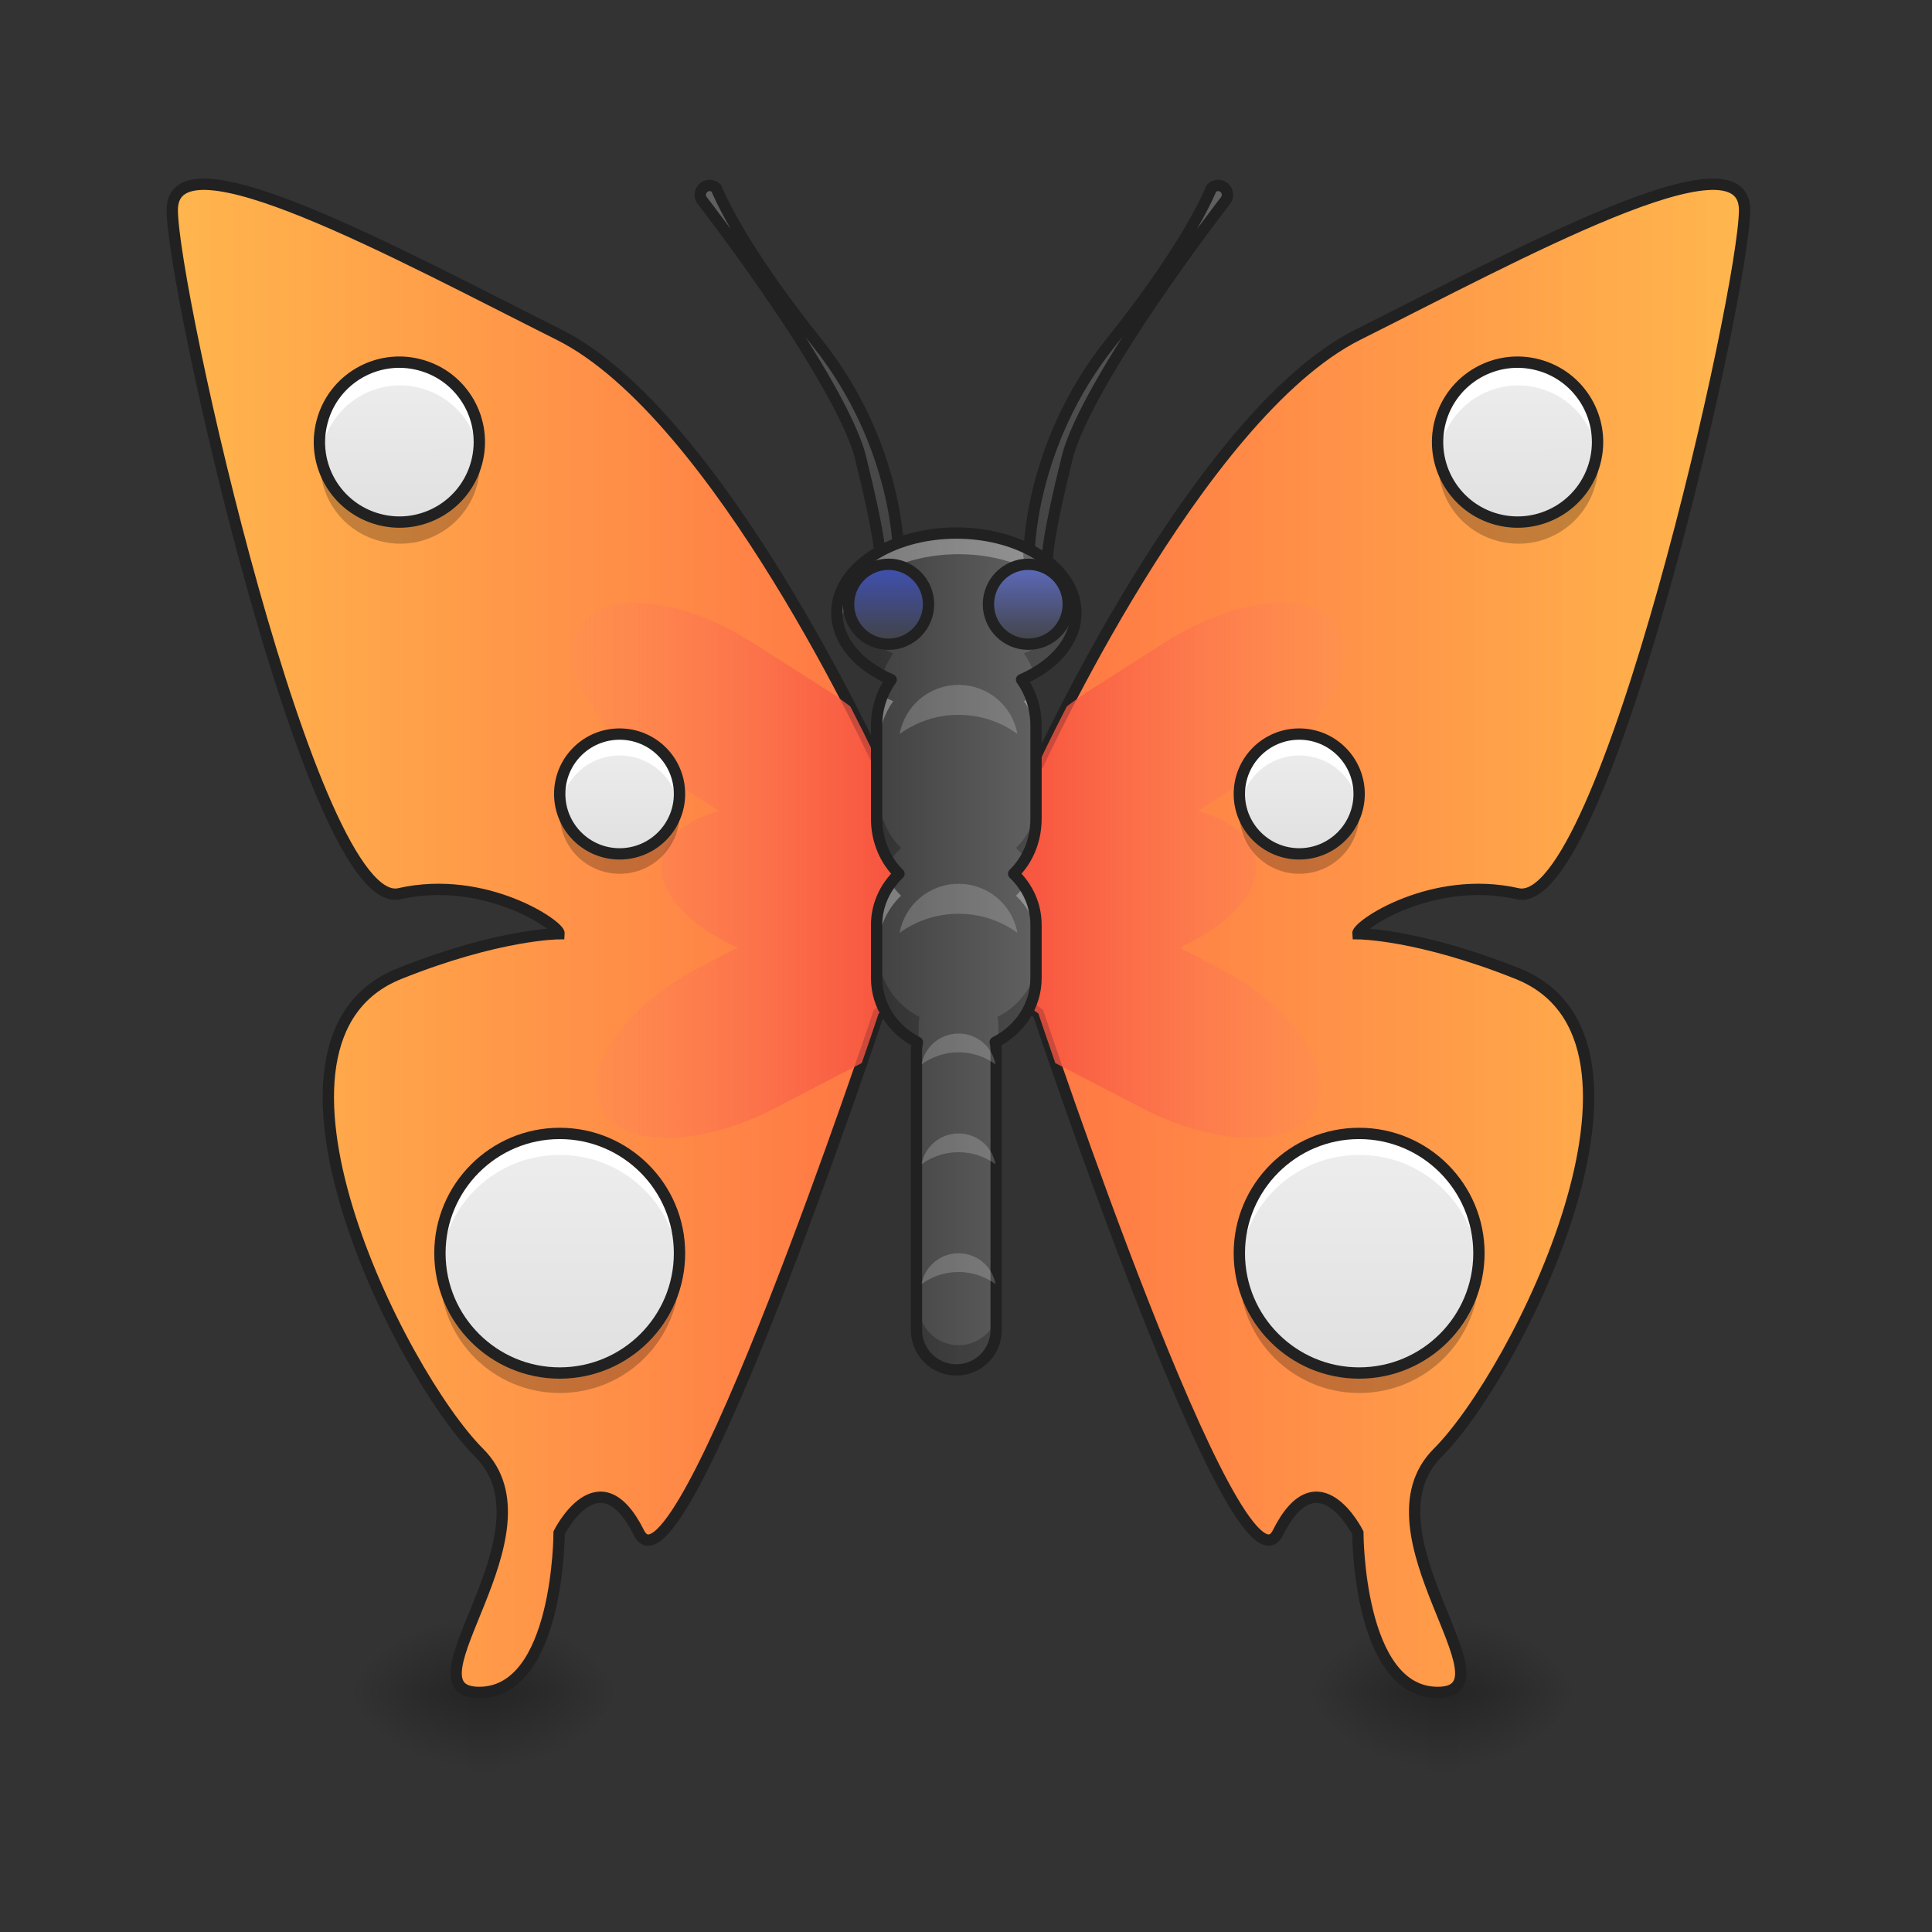 <?xml version="1.0" encoding="UTF-8"?>
<svg xmlns="http://www.w3.org/2000/svg" xmlns:xlink="http://www.w3.org/1999/xlink" width="64px" height="64px" viewBox="0 0 64 64" version="1.1">
<rect x="0" y="0" width="64" height="64" fill="#333333" stroke="none"/>
<defs>
<linearGradient id="linear0" gradientUnits="userSpaceOnUse" x1="254" y1="233.5" x2="254" y2="254.667" gradientTransform="matrix(0.003,0,0,0.125,47.019,26.878)">
<stop offset="0" style="stop-color:rgb(0%,0%,0%);stop-opacity:0.275;"/>
<stop offset="1" style="stop-color:rgb(0%,0%,0%);stop-opacity:0;"/>
</linearGradient>
<radialGradient id="radial0" gradientUnits="userSpaceOnUse" cx="450.909" cy="189.579" fx="450.909" fy="189.579" r="21.167" gradientTransform="matrix(0,-0.156,-0.219,-0,89.251,127.191)">
<stop offset="0" style="stop-color:rgb(0%,0%,0%);stop-opacity:0.314;"/>
<stop offset="0.222" style="stop-color:rgb(0%,0%,0%);stop-opacity:0.275;"/>
<stop offset="1" style="stop-color:rgb(0%,0%,0%);stop-opacity:0;"/>
</radialGradient>
<radialGradient id="radial1" gradientUnits="userSpaceOnUse" cx="450.909" cy="189.579" fx="450.909" fy="189.579" r="21.167" gradientTransform="matrix(-0,0.156,0.219,0,6.302,-15.055)">
<stop offset="0" style="stop-color:rgb(0%,0%,0%);stop-opacity:0.314;"/>
<stop offset="0.222" style="stop-color:rgb(0%,0%,0%);stop-opacity:0.275;"/>
<stop offset="1" style="stop-color:rgb(0%,0%,0%);stop-opacity:0;"/>
</radialGradient>
<radialGradient id="radial2" gradientUnits="userSpaceOnUse" cx="450.909" cy="189.579" fx="450.909" fy="189.579" r="21.167" gradientTransform="matrix(-0,-0.156,0.219,-0,6.302,127.191)">
<stop offset="0" style="stop-color:rgb(0%,0%,0%);stop-opacity:0.314;"/>
<stop offset="0.222" style="stop-color:rgb(0%,0%,0%);stop-opacity:0.275;"/>
<stop offset="1" style="stop-color:rgb(0%,0%,0%);stop-opacity:0;"/>
</radialGradient>
<radialGradient id="radial3" gradientUnits="userSpaceOnUse" cx="450.909" cy="189.579" fx="450.909" fy="189.579" r="21.167" gradientTransform="matrix(0,0.156,-0.219,0,89.251,-15.055)">
<stop offset="0" style="stop-color:rgb(0%,0%,0%);stop-opacity:0.314;"/>
<stop offset="0.222" style="stop-color:rgb(0%,0%,0%);stop-opacity:0.275;"/>
<stop offset="1" style="stop-color:rgb(0%,0%,0%);stop-opacity:0;"/>
</radialGradient>
<linearGradient id="linear1" gradientUnits="userSpaceOnUse" x1="275.167" y1="-68.125" x2="317.5" y2="-168.667" >
<stop offset="0" style="stop-color:rgb(25.882%,25.882%,25.882%);stop-opacity:1;"/>
<stop offset="1" style="stop-color:rgb(38.039%,38.039%,38.039%);stop-opacity:1;"/>
</linearGradient>
<linearGradient id="linear2" gradientUnits="userSpaceOnUse" x1="254" y1="233.5" x2="254" y2="254.667" gradientTransform="matrix(0.003,0,0,0.125,15.265,26.878)">
<stop offset="0" style="stop-color:rgb(0%,0%,0%);stop-opacity:0.275;"/>
<stop offset="1" style="stop-color:rgb(0%,0%,0%);stop-opacity:0;"/>
</linearGradient>
<radialGradient id="radial4" gradientUnits="userSpaceOnUse" cx="450.909" cy="189.579" fx="450.909" fy="189.579" r="21.167" gradientTransform="matrix(0,-0.156,-0.219,-0,57.498,127.191)">
<stop offset="0" style="stop-color:rgb(0%,0%,0%);stop-opacity:0.314;"/>
<stop offset="0.222" style="stop-color:rgb(0%,0%,0%);stop-opacity:0.275;"/>
<stop offset="1" style="stop-color:rgb(0%,0%,0%);stop-opacity:0;"/>
</radialGradient>
<radialGradient id="radial5" gradientUnits="userSpaceOnUse" cx="450.909" cy="189.579" fx="450.909" fy="189.579" r="21.167" gradientTransform="matrix(-0,0.156,0.219,0,-25.451,-15.055)">
<stop offset="0" style="stop-color:rgb(0%,0%,0%);stop-opacity:0.314;"/>
<stop offset="0.222" style="stop-color:rgb(0%,0%,0%);stop-opacity:0.275;"/>
<stop offset="1" style="stop-color:rgb(0%,0%,0%);stop-opacity:0;"/>
</radialGradient>
<radialGradient id="radial6" gradientUnits="userSpaceOnUse" cx="450.909" cy="189.579" fx="450.909" fy="189.579" r="21.167" gradientTransform="matrix(-0,-0.156,0.219,-0,-25.451,127.191)">
<stop offset="0" style="stop-color:rgb(0%,0%,0%);stop-opacity:0.314;"/>
<stop offset="0.222" style="stop-color:rgb(0%,0%,0%);stop-opacity:0.275;"/>
<stop offset="1" style="stop-color:rgb(0%,0%,0%);stop-opacity:0;"/>
</radialGradient>
<radialGradient id="radial7" gradientUnits="userSpaceOnUse" cx="450.909" cy="189.579" fx="450.909" fy="189.579" r="21.167" gradientTransform="matrix(0,0.156,-0.219,0,57.498,-15.055)">
<stop offset="0" style="stop-color:rgb(0%,0%,0%);stop-opacity:0.314;"/>
<stop offset="0.222" style="stop-color:rgb(0%,0%,0%);stop-opacity:0.275;"/>
<stop offset="1" style="stop-color:rgb(0%,0%,0%);stop-opacity:0;"/>
</radialGradient>
<linearGradient id="linear3" gradientUnits="userSpaceOnUse" x1="254" y1="21.833" x2="42.333" y2="21.833" >
<stop offset="0" style="stop-color:rgb(100%,43.922%,26.275%);stop-opacity:1;"/>
<stop offset="1" style="stop-color:rgb(100%,71.765%,30.196%);stop-opacity:1;"/>
</linearGradient>
<linearGradient id="linear4" gradientUnits="userSpaceOnUse" x1="253.868" y1="33.653" x2="462.465" y2="33.653" >
<stop offset="0" style="stop-color:rgb(100%,43.922%,26.275%);stop-opacity:1;"/>
<stop offset="1" style="stop-color:rgb(100%,71.765%,30.196%);stop-opacity:1;"/>
</linearGradient>
<linearGradient id="linear5" gradientUnits="userSpaceOnUse" x1="960" y1="935.118" x2="560" y2="935.118" gradientTransform="matrix(0.033,0,0,0.033,0,0)">
<stop offset="0" style="stop-color:rgb(95.686%,26.275%,21.176%);stop-opacity:1;"/>
<stop offset="1" style="stop-color:rgb(100%,54.118%,39.608%);stop-opacity:0.152;"/>
</linearGradient>
<linearGradient id="linear6" gradientUnits="userSpaceOnUse" x1="253.986" y1="15.608" x2="356.481" y2="15.608" gradientTransform="matrix(0.125,0,0,0.125,0,26.878)">
<stop offset="0" style="stop-color:rgb(95.686%,26.275%,21.176%);stop-opacity:1;"/>
<stop offset="1" style="stop-color:rgb(100%,54.118%,39.608%);stop-opacity:0.152;"/>
</linearGradient>
<linearGradient id="linear7" gradientUnits="userSpaceOnUse" x1="232.833" y1="85.333" x2="275.167" y2="85.333" gradientTransform="matrix(0.125,0,0,0.125,0,26.878)">
<stop offset="0" style="stop-color:rgb(25.882%,25.882%,25.882%);stop-opacity:1;"/>
<stop offset="1" style="stop-color:rgb(38.039%,38.039%,38.039%);stop-opacity:1;"/>
</linearGradient>
<linearGradient id="linear8" gradientUnits="userSpaceOnUse" x1="275.167" y1="-68.125" x2="317.5" y2="-168.667" >
<stop offset="0" style="stop-color:rgb(25.882%,25.882%,25.882%);stop-opacity:1;"/>
<stop offset="1" style="stop-color:rgb(38.039%,38.039%,38.039%);stop-opacity:1;"/>
</linearGradient>
<linearGradient id="linear9" gradientUnits="userSpaceOnUse" x1="158.75" y1="11.25" x2="158.75" y2="-20.5" gradientTransform="matrix(0.125,0,0,0.125,0.02,26.878)">
<stop offset="0" style="stop-color:rgb(87.843%,87.843%,87.843%);stop-opacity:1;"/>
<stop offset="1" style="stop-color:rgb(93.333%,93.333%,93.333%);stop-opacity:1;"/>
</linearGradient>
<linearGradient id="linear10" gradientUnits="userSpaceOnUse" x1="148.167" y1="180.583" x2="148.167" y2="117.083" gradientTransform="matrix(0.125,0,0,0.125,0.02,22.908)">
<stop offset="0" style="stop-color:rgb(87.843%,87.843%,87.843%);stop-opacity:1;"/>
<stop offset="1" style="stop-color:rgb(93.333%,93.333%,93.333%);stop-opacity:1;"/>
</linearGradient>
<linearGradient id="linear11" gradientUnits="userSpaceOnUse" x1="103.815" y1="-88.744" x2="144.706" y2="-99.701" gradientTransform="matrix(0.032,-0.121,0.121,0.032,19.287,32.756)">
<stop offset="0" style="stop-color:rgb(87.843%,87.843%,87.843%);stop-opacity:1;"/>
<stop offset="1" style="stop-color:rgb(93.333%,93.333%,93.333%);stop-opacity:1;"/>
</linearGradient>
<linearGradient id="linear12" gradientUnits="userSpaceOnUse" x1="158.75" y1="11.25" x2="158.75" y2="-20.5" gradientTransform="matrix(-0.125,0,0,0.125,63.549,26.878)">
<stop offset="0" style="stop-color:rgb(87.843%,87.843%,87.843%);stop-opacity:1;"/>
<stop offset="1" style="stop-color:rgb(93.333%,93.333%,93.333%);stop-opacity:1;"/>
</linearGradient>
<linearGradient id="linear13" gradientUnits="userSpaceOnUse" x1="148.167" y1="180.583" x2="148.167" y2="117.083" gradientTransform="matrix(-0.125,0,0,0.125,63.549,22.908)">
<stop offset="0" style="stop-color:rgb(87.843%,87.843%,87.843%);stop-opacity:1;"/>
<stop offset="1" style="stop-color:rgb(93.333%,93.333%,93.333%);stop-opacity:1;"/>
</linearGradient>
<linearGradient id="linear14" gradientUnits="userSpaceOnUse" x1="103.815" y1="-88.744" x2="144.706" y2="-99.701" gradientTransform="matrix(0.032,-0.121,0.121,0.032,56.33,32.756)">
<stop offset="0" style="stop-color:rgb(87.843%,87.843%,87.843%);stop-opacity:1;"/>
<stop offset="1" style="stop-color:rgb(93.333%,93.333%,93.333%);stop-opacity:1;"/>
</linearGradient>
<linearGradient id="linear15" gradientUnits="userSpaceOnUse" x1="158.75" y1="11.25" x2="158.75" y2="-20.5" gradientTransform="matrix(0.083,0,0,0.083,15.766,20.4)">
<stop offset="0" style="stop-color:rgb(25.882%,25.882%,25.882%);stop-opacity:1;"/>
<stop offset="1" style="stop-color:rgb(24.706%,31.765%,70.98%);stop-opacity:1;"/>
</linearGradient>
<linearGradient id="linear16" gradientUnits="userSpaceOnUse" x1="158.75" y1="11.25" x2="158.75" y2="-20.5" gradientTransform="matrix(0.083,0,0,0.083,20.397,20.4)">
<stop offset="0" style="stop-color:rgb(25.882%,25.882%,25.882%);stop-opacity:1;"/>
<stop offset="1" style="stop-color:rgb(36.078%,41.961%,75.294%);stop-opacity:1;"/>
</linearGradient>
</defs>
<g id="surface1">
<path style=" stroke:none;fill-rule:nonzero;fill:url(#linear0);" d="M 47.262 56.066 L 48.293 56.066 L 48.293 58.715 L 47.262 58.715 Z M 47.262 56.066 "/>
<path style=" stroke:none;fill-rule:nonzero;fill:url(#radial0);" d="M 48.293 56.066 L 52.406 56.066 L 52.406 53.422 L 48.293 53.422 Z M 48.293 56.066 "/>
<path style=" stroke:none;fill-rule:nonzero;fill:url(#radial1);" d="M 47.262 56.066 L 43.145 56.066 L 43.145 58.715 L 47.262 58.715 Z M 47.262 56.066 "/>
<path style=" stroke:none;fill-rule:nonzero;fill:url(#radial2);" d="M 47.262 56.066 L 43.145 56.066 L 43.145 53.422 L 47.262 53.422 Z M 47.262 56.066 "/>
<path style=" stroke:none;fill-rule:nonzero;fill:url(#radial3);" d="M 48.293 56.066 L 52.406 56.066 L 52.406 58.715 L 48.293 58.715 Z M 48.293 56.066 "/>
<path style="fill-rule:nonzero;fill:url(#linear1);stroke-width:3;stroke-linecap:round;stroke-linejoin:round;stroke:rgb(12.941%,12.941%,12.941%);stroke-opacity:1;stroke-miterlimit:4;" d="M 322.875 -165.88 C 322.188 -165.88 321.501 -165.63 321.032 -165.13 C 321.032 -165.13 315.564 -150.725 294.347 -124.227 C 272.443 -96.824 272.693 -67.702 272.693 -67.702 C 273.224 -64.702 277.661 -65.077 277.661 -68.139 C 277.661 -68.139 277.661 -69.139 278.286 -73.014 C 278.942 -76.888 280.254 -83.45 282.879 -93.98 C 285.316 -103.667 295.815 -121.04 305.69 -135.508 C 315.532 -149.975 324.75 -161.849 324.75 -161.849 C 326.031 -163.442 324.906 -165.817 322.875 -165.88 Z M 322.875 -165.88 " transform="matrix(-0.125,0,0,0.125,63.859,26.878)"/>
<path style=" stroke:none;fill-rule:nonzero;fill:url(#linear2);" d="M 15.508 56.066 L 16.539 56.066 L 16.539 58.715 L 15.508 58.715 Z M 15.508 56.066 "/>
<path style=" stroke:none;fill-rule:nonzero;fill:url(#radial4);" d="M 16.539 56.066 L 20.652 56.066 L 20.652 53.422 L 16.539 53.422 Z M 16.539 56.066 "/>
<path style=" stroke:none;fill-rule:nonzero;fill:url(#radial5);" d="M 15.508 56.066 L 11.395 56.066 L 11.395 58.715 L 15.508 58.715 Z M 15.508 56.066 "/>
<path style=" stroke:none;fill-rule:nonzero;fill:url(#radial6);" d="M 15.508 56.066 L 11.395 56.066 L 11.395 53.422 L 15.508 53.422 Z M 15.508 56.066 "/>
<path style=" stroke:none;fill-rule:nonzero;fill:url(#radial7);" d="M 16.539 56.066 L 20.652 56.066 L 20.652 58.715 L 16.539 58.715 Z M 16.539 56.066 "/>
<path style="fill-rule:nonzero;fill:url(#linear3);stroke-width:0.265;stroke-linecap:butt;stroke-linejoin:miter;stroke:rgb(0%,0%,0%);stroke-opacity:1;stroke-miterlimit:4;" d="M 232.822 -12.551 C 232.822 -12.551 190.513 -105.167 148.173 -126.321 C 105.834 -147.506 45.652 -180.566 45.652 -159.38 C 45.652 -138.226 82.742 27.071 105.834 21.821 C 128.488 16.697 148.361 30.289 148.173 32.414 C 148.173 32.414 132.3 32.414 105.834 43.007 C 61.9 60.567 105.834 148.84 126.988 169.994 C 148.173 191.18 105.834 233.488 126.988 233.488 C 148.173 233.488 148.173 191.18 148.173 191.18 C 148.173 191.18 158.735 169.994 169.328 191.18 C 179.92 212.334 232.822 53.568 232.822 53.568 C 265.193 31.164 256.632 9.229 232.822 -12.551 Z M 232.822 -12.551 " transform="matrix(0.125,0,0,0.125,0,26.878)"/>
<path style="fill-rule:nonzero;fill:url(#linear4);stroke-width:0.265;stroke-linecap:butt;stroke-linejoin:miter;stroke:rgb(0%,0%,0%);stroke-opacity:1;stroke-miterlimit:4;" d="M 275.161 -12.551 C 275.161 -12.551 317.501 -105.167 359.841 -126.321 C 402.18 -147.506 462.331 -180.566 462.331 -159.38 C 462.331 -138.226 425.241 27.071 402.18 21.821 C 379.526 16.697 359.622 30.289 359.841 32.414 C 359.841 32.414 375.714 32.414 402.18 43.007 C 446.114 60.567 402.18 148.84 380.995 169.994 C 359.841 191.18 402.18 233.488 380.995 233.488 C 359.841 233.488 359.841 191.18 359.841 191.18 C 359.841 191.18 349.248 169.994 338.655 191.18 C 328.094 212.334 275.161 53.568 275.161 53.568 C 246.726 33.195 247.164 11.135 275.161 -12.551 Z M 275.161 -12.551 " transform="matrix(0.125,0,0,0.125,0,26.878)"/>
<path style="fill:none;stroke-width:3;stroke-linecap:butt;stroke-linejoin:miter;stroke:rgb(12.941%,12.941%,12.941%);stroke-opacity:1;stroke-miterlimit:4;" d="M 232.822 -12.551 C 232.822 -12.551 190.513 -105.167 148.173 -126.321 C 105.834 -147.506 45.652 -180.566 45.652 -159.38 C 45.652 -138.226 82.742 27.071 105.834 21.821 C 128.488 16.697 148.361 30.289 148.173 32.414 C 148.173 32.414 132.3 32.414 105.834 43.007 C 61.9 60.567 105.834 148.84 126.988 169.994 C 148.173 191.18 105.834 233.488 126.988 233.488 C 148.173 233.488 148.173 191.18 148.173 191.18 C 148.173 191.18 158.735 169.994 169.328 191.18 C 179.92 212.334 232.822 53.568 232.822 53.568 C 265.193 31.164 256.632 9.229 232.822 -12.551 Z M 232.822 -12.551 " transform="matrix(0.125,0,0,0.125,0,26.878)"/>
<path style="fill:none;stroke-width:3;stroke-linecap:butt;stroke-linejoin:miter;stroke:rgb(12.941%,12.941%,12.941%);stroke-opacity:1;stroke-miterlimit:4;" d="M 275.161 -12.551 C 275.161 -12.551 317.501 -105.167 359.841 -126.321 C 402.18 -147.506 462.331 -180.566 462.331 -159.38 C 462.331 -138.226 425.241 27.071 402.18 21.821 C 379.526 16.697 359.622 30.289 359.841 32.414 C 359.841 32.414 375.714 32.414 402.18 43.007 C 446.114 60.567 402.18 148.84 380.995 169.994 C 359.841 191.18 402.18 233.488 380.995 233.488 C 359.841 233.488 359.841 191.18 359.841 191.18 C 359.841 191.18 349.248 169.994 338.655 191.18 C 328.094 212.334 275.161 53.568 275.161 53.568 C 246.726 33.195 247.164 11.135 275.161 -12.551 Z M 275.161 -12.551 " transform="matrix(0.125,0,0,0.125,0,26.878)"/>
<path style=" stroke:none;fill-rule:nonzero;fill:url(#linear5);" d="M 21.059 19.965 C 20.199 19.957 19.52 20.219 19.172 20.762 C 18.387 21.996 19.672 24.215 22.059 25.738 L 23.824 26.863 C 22.785 27.148 22.07 27.695 21.926 28.434 C 21.719 29.492 22.758 30.641 24.434 31.391 L 23.219 32.02 C 20.703 33.32 19.223 35.414 19.898 36.715 C 20.57 38.02 23.137 38.02 25.652 36.719 L 28.324 35.332 C 28.402 35.293 28.477 35.254 28.547 35.215 C 28.895 34.215 29.105 33.574 29.105 33.574 C 32.043 31.543 32.285 29.539 31.059 27.551 C 30.883 27.504 30.703 27.461 30.52 27.422 C 30.562 27.238 30.574 27.039 30.555 26.832 C 30.152 26.324 29.664 25.816 29.105 25.309 C 29.105 25.309 28.766 24.559 28.168 23.402 C 27.941 23.227 27.699 23.055 27.445 22.891 L 24.902 21.273 C 23.562 20.418 22.164 19.973 21.059 19.965 Z M 21.059 19.965 "/>
<path style=" stroke:none;fill-rule:nonzero;fill:url(#linear6);" d="M 42.445 19.965 C 43.305 19.957 43.988 20.219 44.332 20.762 C 45.121 21.996 43.832 24.215 41.445 25.738 L 39.68 26.863 C 40.719 27.148 41.438 27.695 41.582 28.434 C 41.789 29.492 40.75 30.641 39.074 31.391 L 40.289 32.02 C 42.801 33.32 44.281 35.414 43.609 36.715 C 42.934 38.02 40.367 38.02 37.855 36.719 L 35.18 35.332 C 35.105 35.293 35.031 35.254 34.957 35.215 C 34.613 34.215 34.398 33.574 34.398 33.574 C 31.461 31.543 31.223 29.539 32.449 27.551 C 32.625 27.504 32.805 27.461 32.988 27.422 C 32.945 27.238 32.934 27.039 32.953 26.832 C 33.355 26.324 33.844 25.816 34.398 25.309 C 34.398 25.309 34.742 24.559 35.34 23.402 C 35.566 23.227 35.809 23.055 36.062 22.891 L 38.602 21.273 C 39.945 20.418 41.34 19.973 42.445 19.965 Z M 42.445 19.965 "/>
<path style=" stroke:none;fill-rule:nonzero;fill:url(#linear7);" d="M 31.754 17.699 C 29.555 17.699 27.785 18.879 27.785 20.344 C 27.785 21.277 28.5 22.094 29.59 22.566 C 29.289 22.984 29.105 23.516 29.105 24.094 L 29.105 27.184 C 29.105 27.914 29.395 28.566 29.848 29.012 C 29.391 29.449 29.105 30.047 29.105 30.711 L 29.105 32.473 C 29.105 33.398 29.652 34.195 30.461 34.605 C 30.441 34.699 30.43 34.797 30.43 34.898 L 30.43 44.16 C 30.43 44.895 31.02 45.484 31.754 45.484 C 32.484 45.484 33.074 44.895 33.074 44.16 L 33.074 34.898 C 33.074 34.797 33.066 34.699 33.043 34.605 C 33.852 34.195 34.398 33.398 34.398 32.473 L 34.398 30.711 C 34.398 30.047 34.117 29.449 33.656 29.012 C 34.113 28.566 34.398 27.914 34.398 27.184 L 34.398 24.094 C 34.398 23.516 34.219 22.984 33.918 22.566 C 35.004 22.094 35.723 21.277 35.723 20.344 C 35.723 18.879 33.953 17.699 31.754 17.699 Z M 31.754 17.699 "/>
<path style="fill-rule:nonzero;fill:url(#linear8);stroke-width:3;stroke-linecap:round;stroke-linejoin:round;stroke:rgb(12.941%,12.941%,12.941%);stroke-opacity:1;stroke-miterlimit:4;" d="M 322.875 -165.88 C 322.188 -165.88 321.501 -165.63 321.032 -165.13 C 321.032 -165.13 315.564 -150.725 294.347 -124.227 C 272.443 -96.824 272.693 -67.702 272.693 -67.702 C 273.224 -64.702 277.661 -65.077 277.661 -68.139 C 277.661 -68.139 277.661 -69.139 278.286 -73.014 C 278.942 -76.888 280.254 -83.45 282.879 -93.98 C 285.317 -103.667 295.816 -121.04 305.69 -135.508 C 315.532 -149.975 324.75 -161.849 324.75 -161.849 C 326.031 -163.442 324.906 -165.817 322.875 -165.88 Z M 322.875 -165.88 " transform="matrix(0.125,0,0,0.125,0,26.878)"/>
<path style=" stroke:none;fill-rule:nonzero;fill:rgb(100%,100%,100%);fill-opacity:0.314;" d="M 31.754 17.699 C 29.555 17.699 27.785 18.879 27.785 20.344 C 27.785 20.457 27.793 20.566 27.816 20.676 C 28.059 19.367 29.723 18.359 31.754 18.359 C 33.785 18.359 35.449 19.367 35.691 20.676 C 35.711 20.566 35.723 20.457 35.723 20.344 C 35.723 18.879 33.953 17.699 31.754 17.699 Z M 29.301 23.09 C 29.176 23.395 29.105 23.734 29.105 24.094 L 29.105 24.754 C 29.105 24.176 29.289 23.645 29.59 23.227 C 29.488 23.184 29.395 23.141 29.301 23.09 Z M 34.207 23.09 C 34.113 23.141 34.016 23.184 33.918 23.227 C 34.219 23.645 34.398 24.176 34.398 24.754 L 34.398 24.094 C 34.398 23.734 34.328 23.395 34.207 23.09 Z M 29.562 29.336 C 29.277 29.723 29.105 30.199 29.105 30.711 L 29.105 31.371 C 29.105 30.707 29.391 30.109 29.848 29.672 C 29.742 29.57 29.648 29.457 29.562 29.336 Z M 33.941 29.336 C 33.855 29.457 33.762 29.57 33.656 29.672 C 34.117 30.109 34.398 30.707 34.398 31.371 L 34.398 30.711 C 34.398 30.199 34.23 29.723 33.941 29.336 Z M 30.43 35.25 L 30.43 35.562 C 30.43 35.461 30.441 35.363 30.461 35.266 C 30.453 35.262 30.441 35.254 30.43 35.25 Z M 33.074 35.25 C 33.066 35.254 33.055 35.262 33.043 35.266 C 33.066 35.363 33.074 35.461 33.074 35.562 Z M 33.074 35.25 "/>
<path style=" stroke:none;fill-rule:nonzero;fill:rgb(0%,0%,0%);fill-opacity:0.235;" d="M 27.844 19.887 C 27.805 20.035 27.785 20.188 27.785 20.344 C 27.785 21.168 28.344 21.902 29.223 22.387 C 29.305 22.117 29.43 21.863 29.59 21.648 C 28.684 21.254 28.035 20.625 27.844 19.887 Z M 35.664 19.887 C 35.469 20.625 34.824 21.254 33.918 21.648 C 34.074 21.863 34.199 22.117 34.281 22.387 C 35.164 21.902 35.723 21.168 35.723 20.344 C 35.723 20.188 35.703 20.035 35.664 19.887 Z M 29.105 26.262 L 29.105 27.184 C 29.105 27.688 29.242 28.152 29.477 28.539 C 29.582 28.375 29.707 28.227 29.848 28.09 C 29.395 27.648 29.105 26.992 29.105 26.262 Z M 34.398 26.262 C 34.398 26.992 34.113 27.648 33.656 28.09 C 33.801 28.227 33.926 28.375 34.031 28.539 C 34.262 28.152 34.398 27.688 34.398 27.184 Z M 29.105 31.555 L 29.105 32.473 C 29.105 33.383 29.641 34.172 30.43 34.59 L 30.43 33.98 C 30.43 33.879 30.441 33.781 30.461 33.688 C 29.652 33.277 29.105 32.477 29.105 31.555 Z M 34.398 31.555 C 34.398 32.477 33.852 33.277 33.043 33.688 C 33.066 33.781 33.074 33.879 33.074 33.98 L 33.074 34.59 C 33.867 34.172 34.398 33.383 34.398 32.473 Z M 30.43 43.242 L 30.43 44.16 C 30.43 44.895 31.02 45.484 31.754 45.484 C 32.484 45.484 33.074 44.895 33.074 44.16 L 33.074 43.242 C 33.074 43.973 32.484 44.562 31.754 44.562 C 31.02 44.562 30.43 43.973 30.43 43.242 Z M 30.43 43.242 "/>
<path style="fill:none;stroke-width:11.339;stroke-linecap:round;stroke-linejoin:round;stroke:rgb(12.941%,12.941%,12.941%);stroke-opacity:1;stroke-miterlimit:4;" d="M 960.026 535.106 C 893.537 535.106 840.038 570.772 840.038 615.059 C 840.038 643.285 861.65 667.968 894.6 682.258 C 885.506 694.894 879.955 710.956 879.955 728.434 L 879.955 821.851 C 879.955 843.935 888.695 863.658 902.394 877.121 C 888.577 890.348 879.955 908.417 879.955 928.494 L 879.955 981.757 C 879.955 1009.746 896.489 1033.838 920.936 1046.239 C 920.345 1049.073 919.991 1052.026 919.991 1055.096 L 919.991 1335.109 C 919.991 1357.311 937.824 1375.144 960.026 1375.144 C 982.111 1375.144 999.944 1357.311 999.944 1335.109 L 999.944 1055.096 C 999.944 1052.026 999.708 1049.073 998.999 1046.239 C 1023.446 1033.838 1039.979 1009.746 1039.979 981.757 L 1039.979 928.494 C 1039.979 908.417 1031.476 890.348 1017.541 877.121 C 1031.358 863.658 1039.979 843.935 1039.979 821.851 L 1039.979 728.434 C 1039.979 710.956 1034.547 694.894 1025.453 682.258 C 1058.285 667.968 1080.015 643.285 1080.015 615.059 C 1080.015 570.772 1026.516 535.106 960.026 535.106 Z M 960.026 535.106 " transform="matrix(0.033,0,0,0.033,0,0)"/>
<path style=" stroke:none;fill-rule:nonzero;fill:url(#linear9);" d="M 20.527 24.316 C 21.625 24.316 22.512 25.203 22.512 26.301 C 22.512 27.395 21.625 28.285 20.527 28.285 C 19.43 28.285 18.543 27.395 18.543 26.301 C 18.543 25.203 19.43 24.316 20.527 24.316 Z M 20.527 24.316 "/>
<path style=" stroke:none;fill-rule:nonzero;fill:url(#linear10);" d="M 18.543 37.547 C 20.734 37.547 22.512 39.324 22.512 41.516 C 22.512 43.707 20.734 45.484 18.543 45.484 C 16.352 45.484 14.574 43.707 14.574 41.516 C 14.574 39.324 16.352 37.547 18.543 37.547 Z M 18.543 37.547 "/>
<path style=" stroke:none;fill-rule:nonzero;fill:rgb(100%,100%,100%);fill-opacity:0.974;" d="M 20.527 24.316 C 19.426 24.316 18.543 25.199 18.543 26.301 C 18.543 26.422 18.555 26.539 18.574 26.656 C 18.742 25.727 19.551 25.027 20.527 25.027 C 21.504 25.027 22.312 25.727 22.48 26.656 C 22.5 26.539 22.512 26.422 22.512 26.301 C 22.512 25.199 21.625 24.316 20.527 24.316 Z M 20.527 24.316 "/>
<path style=" stroke:none;fill-rule:nonzero;fill:rgb(100%,100%,100%);fill-opacity:0.974;" d="M 18.543 37.547 C 16.344 37.547 14.574 39.316 14.574 41.516 C 14.574 41.633 14.578 41.754 14.59 41.871 C 14.77 39.84 16.465 38.258 18.543 38.258 C 20.621 38.258 22.316 39.84 22.496 41.871 C 22.508 41.754 22.512 41.633 22.512 41.516 C 22.512 39.316 20.742 37.547 18.543 37.547 Z M 18.543 37.547 "/>
<path style=" stroke:none;fill-rule:nonzero;fill:rgb(0%,0%,0%);fill-opacity:0.235;" d="M 18.57 26.629 C 18.551 26.738 18.543 26.848 18.543 26.961 C 18.543 28.059 19.426 28.945 20.527 28.945 C 21.625 28.945 22.512 28.059 22.512 26.961 C 22.512 26.848 22.5 26.738 22.484 26.629 C 22.328 27.57 21.516 28.285 20.527 28.285 C 19.539 28.285 18.727 27.57 18.57 26.629 Z M 18.57 26.629 "/>
<path style=" stroke:none;fill-rule:nonzero;fill:rgb(0%,0%,0%);fill-opacity:0.235;" d="M 14.586 41.844 C 14.578 41.953 14.574 42.062 14.574 42.176 C 14.574 44.375 16.344 46.145 18.543 46.145 C 20.742 46.145 22.512 44.375 22.512 42.176 C 22.512 42.066 22.508 41.953 22.496 41.844 C 22.332 43.887 20.629 45.484 18.543 45.484 C 16.453 45.484 14.754 43.887 14.586 41.844 Z M 14.586 41.844 "/>
<path style=" stroke:none;fill-rule:nonzero;fill:url(#linear11);" d="M 10.699 14.02 C 11.074 12.605 12.527 11.77 13.938 12.148 C 15.352 12.523 16.188 13.977 15.809 15.387 C 15.43 16.801 13.98 17.637 12.57 17.258 C 11.156 16.879 10.32 15.43 10.699 14.02 Z M 10.699 14.02 "/>
<path style=" stroke:none;fill-rule:nonzero;fill:rgb(100%,100%,100%);fill-opacity:0.974;" d="M 13.277 12.055 C 12.098 12.043 11.02 12.824 10.699 14.016 C 10.602 14.371 10.582 14.727 10.629 15.066 C 10.645 14.953 10.668 14.844 10.699 14.73 C 11.078 13.316 12.523 12.48 13.938 12.859 C 15 13.145 15.738 14.031 15.875 15.055 C 16.055 13.75 15.242 12.496 13.938 12.148 C 13.719 12.086 13.496 12.059 13.277 12.055 Z M 13.277 12.055 "/>
<path style=" stroke:none;fill-rule:nonzero;fill:rgb(0%,0%,0%);fill-opacity:0.235;" d="M 15.879 15.027 C 15.863 15.148 15.84 15.27 15.809 15.387 C 15.43 16.805 13.984 17.637 12.57 17.258 C 11.496 16.973 10.758 16.07 10.629 15.039 C 10.465 16.332 11.273 17.574 12.57 17.918 C 13.984 18.301 15.43 17.465 15.809 16.051 C 15.902 15.707 15.922 15.359 15.879 15.027 Z M 15.879 15.027 "/>
<path style="fill:none;stroke-width:3;stroke-linecap:round;stroke-linejoin:round;stroke:rgb(12.941%,12.941%,12.941%);stroke-opacity:1;stroke-miterlimit:4;" d="M 121.501 56.049 C 133.203 56.019 142.671 65.516 142.663 77.196 C 142.693 88.898 133.196 98.366 121.515 98.358 C 109.805 98.358 100.345 88.891 100.354 77.21 C 100.354 65.5 109.821 56.04 121.501 56.049 Z M 121.501 56.049 " transform="matrix(0.032,-0.121,0.121,0.032,0,26.878)"/>
<path style="fill:none;stroke-width:3;stroke-linecap:round;stroke-linejoin:round;stroke:rgb(12.941%,12.941%,12.941%);stroke-opacity:1;stroke-miterlimit:4;" d="M 164.203 -20.487 C 172.983 -20.487 180.077 -13.394 180.077 -4.614 C 180.077 4.135 172.983 11.26 164.203 11.26 C 155.423 11.26 148.33 4.135 148.33 -4.614 C 148.33 -13.394 155.423 -20.487 164.203 -20.487 Z M 164.203 -20.487 " transform="matrix(0.125,0,0,0.125,0,26.878)"/>
<path style="fill:none;stroke-width:3;stroke-linecap:round;stroke-linejoin:round;stroke:rgb(12.941%,12.941%,12.941%);stroke-opacity:1;stroke-miterlimit:4;" d="M 148.33 85.346 C 165.859 85.346 180.077 99.564 180.077 117.093 C 180.077 134.623 165.859 148.84 148.33 148.84 C 130.8 148.84 116.583 134.623 116.583 117.093 C 116.583 99.564 130.8 85.346 148.33 85.346 Z M 148.33 85.346 " transform="matrix(0.125,0,0,0.125,0,26.878)"/>
<path style=" stroke:none;fill-rule:nonzero;fill:url(#linear12);" d="M 43.043 24.316 C 41.945 24.316 41.059 25.203 41.059 26.301 C 41.059 27.395 41.945 28.285 43.043 28.285 C 44.137 28.285 45.027 27.395 45.027 26.301 C 45.027 25.203 44.137 24.316 43.043 24.316 Z M 43.043 24.316 "/>
<path style=" stroke:none;fill-rule:nonzero;fill:url(#linear13);" d="M 45.027 37.547 C 42.836 37.547 41.059 39.324 41.059 41.516 C 41.059 43.707 42.836 45.484 45.027 45.484 C 47.219 45.484 48.996 43.707 48.996 41.516 C 48.996 39.324 47.219 37.547 45.027 37.547 Z M 45.027 37.547 "/>
<path style=" stroke:none;fill-rule:nonzero;fill:rgb(100%,100%,100%);fill-opacity:0.974;" d="M 43.043 24.316 C 44.141 24.316 45.027 25.199 45.027 26.301 C 45.027 26.422 45.016 26.539 44.992 26.656 C 44.828 25.727 44.02 25.027 43.043 25.027 C 42.062 25.027 41.258 25.727 41.09 26.656 C 41.07 26.539 41.059 26.422 41.059 26.301 C 41.059 25.199 41.941 24.316 43.043 24.316 Z M 43.043 24.316 "/>
<path style=" stroke:none;fill-rule:nonzero;fill:rgb(100%,100%,100%);fill-opacity:0.974;" d="M 45.027 37.547 C 47.227 37.547 48.996 39.316 48.996 41.516 C 48.996 41.633 48.988 41.754 48.98 41.871 C 48.801 39.84 47.105 38.258 45.027 38.258 C 42.949 38.258 41.254 39.84 41.074 41.871 C 41.062 41.754 41.059 41.633 41.059 41.516 C 41.059 39.316 42.828 37.547 45.027 37.547 Z M 45.027 37.547 "/>
<path style=" stroke:none;fill-rule:nonzero;fill:rgb(0%,0%,0%);fill-opacity:0.235;" d="M 45 26.629 C 45.016 26.738 45.027 26.848 45.027 26.961 C 45.027 28.059 44.141 28.945 43.043 28.945 C 41.941 28.945 41.059 28.059 41.059 26.961 C 41.059 26.848 41.066 26.738 41.086 26.629 C 41.242 27.57 42.055 28.285 43.043 28.285 C 44.027 28.285 44.844 27.57 45 26.629 Z M 45 26.629 "/>
<path style=" stroke:none;fill-rule:nonzero;fill:rgb(0%,0%,0%);fill-opacity:0.235;" d="M 48.98 41.844 C 48.992 41.953 48.996 42.062 48.996 42.176 C 48.996 44.375 47.227 46.145 45.027 46.145 C 42.828 46.145 41.059 44.375 41.059 42.176 C 41.059 42.066 41.062 41.953 41.07 41.844 C 41.238 43.887 42.938 45.484 45.027 45.484 C 47.113 45.484 48.816 43.887 48.98 41.844 Z M 48.98 41.844 "/>
<path style="fill:none;stroke-width:3;stroke-linecap:round;stroke-linejoin:round;stroke:rgb(12.941%,12.941%,12.941%);stroke-opacity:1;stroke-miterlimit:4;" d="M -344.311 -20.487 C -335.53 -20.487 -328.437 -13.394 -328.437 -4.614 C -328.437 4.135 -335.53 11.26 -344.311 11.26 C -353.06 11.26 -360.184 4.135 -360.184 -4.614 C -360.184 -13.394 -353.06 -20.487 -344.311 -20.487 Z M -344.311 -20.487 " transform="matrix(-0.125,0,0,0.125,0,26.878)"/>
<path style="fill:none;stroke-width:3;stroke-linecap:round;stroke-linejoin:round;stroke:rgb(12.941%,12.941%,12.941%);stroke-opacity:1;stroke-miterlimit:4;" d="M -360.184 85.346 C -342.655 85.346 -328.437 99.564 -328.437 117.093 C -328.437 134.623 -342.655 148.84 -360.184 148.84 C -377.714 148.84 -391.931 134.623 -391.931 117.093 C -391.931 99.564 -377.714 85.346 -360.184 85.346 Z M -360.184 85.346 " transform="matrix(-0.125,0,0,0.125,0,26.878)"/>
<path style=" stroke:none;fill-rule:nonzero;fill:url(#linear14);" d="M 47.738 14.02 C 48.117 12.605 49.57 11.77 50.98 12.148 C 52.391 12.523 53.23 13.977 52.852 15.387 C 52.473 16.801 51.023 17.637 49.609 17.258 C 48.199 16.879 47.363 15.43 47.738 14.02 Z M 47.738 14.02 "/>
<path style=" stroke:none;fill-rule:nonzero;fill:rgb(100%,100%,100%);fill-opacity:0.974;" d="M 50.32 12.055 C 49.141 12.043 48.059 12.824 47.738 14.016 C 47.645 14.371 47.625 14.727 47.672 15.066 C 47.688 14.953 47.711 14.844 47.738 14.73 C 48.117 13.316 49.562 12.48 50.98 12.859 C 52.043 13.145 52.777 14.031 52.918 15.055 C 53.098 13.75 52.285 12.496 50.98 12.148 C 50.758 12.086 50.539 12.059 50.32 12.055 Z M 50.32 12.055 "/>
<path style=" stroke:none;fill-rule:nonzero;fill:rgb(0%,0%,0%);fill-opacity:0.235;" d="M 52.922 15.027 C 52.906 15.148 52.883 15.27 52.852 15.387 C 52.473 16.805 51.027 17.637 49.609 17.258 C 48.539 16.973 47.801 16.07 47.668 15.039 C 47.504 16.332 48.312 17.574 49.609 17.918 C 51.027 18.301 52.473 17.465 52.852 16.051 C 52.945 15.707 52.965 15.359 52.922 15.027 Z M 52.922 15.027 "/>
<path style="fill:none;stroke-width:3;stroke-linecap:round;stroke-linejoin:round;stroke:rgb(12.941%,12.941%,12.941%);stroke-opacity:1;stroke-miterlimit:4;" d="M 121.495 56.025 C 133.205 56.025 142.672 65.522 142.664 77.202 C 142.686 88.874 133.197 98.372 121.517 98.364 C 109.807 98.364 100.347 88.897 100.347 77.186 C 100.355 65.506 109.822 56.047 121.495 56.025 Z M 121.495 56.025 " transform="matrix(0.032,-0.121,0.121,0.032,37.042,26.878)"/>
<path style=" stroke:none;fill-rule:nonzero;fill:url(#linear15);" d="M 29.438 18.691 C 30.168 18.691 30.762 19.285 30.762 20.016 C 30.762 20.746 30.168 21.34 29.438 21.34 C 28.707 21.34 28.113 20.746 28.113 20.016 C 28.113 19.285 28.707 18.691 29.438 18.691 Z M 29.438 18.691 "/>
<path style=" stroke:none;fill-rule:nonzero;fill:url(#linear16);" d="M 34.066 18.691 C 34.801 18.691 35.391 19.285 35.391 20.016 C 35.391 20.746 34.801 21.34 34.066 21.34 C 33.336 21.34 32.746 20.746 32.746 20.016 C 32.746 19.285 33.336 18.691 34.066 18.691 Z M 34.066 18.691 "/>
<path style="fill:none;stroke-width:3;stroke-linecap:round;stroke-linejoin:round;stroke:rgb(12.941%,12.941%,12.941%);stroke-opacity:1;stroke-miterlimit:4;" d="M 235.478 -65.483 C 241.321 -65.483 246.07 -60.733 246.07 -54.89 C 246.07 -49.047 241.321 -44.298 235.478 -44.298 C 229.634 -44.298 224.885 -49.047 224.885 -54.89 C 224.885 -60.733 229.634 -65.483 235.478 -65.483 Z M 235.478 -65.483 " transform="matrix(0.125,0,0,0.125,0,26.878)"/>
<path style="fill:none;stroke-width:3;stroke-linecap:round;stroke-linejoin:round;stroke:rgb(12.941%,12.941%,12.941%);stroke-opacity:1;stroke-miterlimit:4;" d="M 272.505 -65.483 C 278.38 -65.483 283.098 -60.733 283.098 -54.89 C 283.098 -49.047 278.38 -44.298 272.505 -44.298 C 266.662 -44.298 261.944 -49.047 261.944 -54.89 C 261.944 -60.733 266.662 -65.483 272.505 -65.483 Z M 272.505 -65.483 " transform="matrix(0.125,0,0,0.125,0,26.878)"/>
<path style=" stroke:none;fill-rule:nonzero;fill:rgb(100%,100%,100%);fill-opacity:0.196;" d="M 31.754 29.277 C 30.777 29.277 29.969 29.977 29.801 30.902 C 30.348 30.504 31.023 30.27 31.754 30.27 C 32.484 30.27 33.16 30.504 33.703 30.902 C 33.539 29.977 32.73 29.277 31.754 29.277 Z M 31.754 29.277 "/>
<path style=" stroke:none;fill-rule:nonzero;fill:rgb(100%,100%,100%);fill-opacity:0.196;" d="M 31.754 22.688 C 30.777 22.688 29.969 23.387 29.801 24.316 C 30.348 23.918 31.023 23.68 31.754 23.68 C 32.484 23.68 33.16 23.914 33.703 24.316 C 33.539 23.387 32.73 22.688 31.754 22.688 Z M 31.754 22.688 "/>
<path style=" stroke:none;fill-rule:nonzero;fill:rgb(100%,100%,100%);fill-opacity:0.196;" d="M 31.754 34.238 C 31.141 34.238 30.633 34.676 30.527 35.258 C 30.871 35.008 31.293 34.859 31.754 34.859 C 32.211 34.859 32.633 35.008 32.977 35.258 C 32.871 34.676 32.367 34.238 31.754 34.238 Z M 31.754 34.238 "/>
<path style=" stroke:none;fill-rule:nonzero;fill:rgb(100%,100%,100%);fill-opacity:0.196;" d="M 31.754 37.547 C 31.141 37.547 30.633 37.984 30.527 38.566 C 30.871 38.316 31.293 38.168 31.754 38.168 C 32.211 38.168 32.633 38.316 32.977 38.566 C 32.871 37.984 32.367 37.547 31.754 37.547 Z M 31.754 37.547 "/>
<path style=" stroke:none;fill-rule:nonzero;fill:rgb(100%,100%,100%);fill-opacity:0.196;" d="M 31.754 41.516 C 31.141 41.516 30.633 41.953 30.527 42.535 C 30.871 42.285 31.293 42.137 31.754 42.137 C 32.211 42.137 32.633 42.285 32.977 42.535 C 32.871 41.953 32.367 41.516 31.754 41.516 Z M 31.754 41.516 "/>
</g>
</svg>

